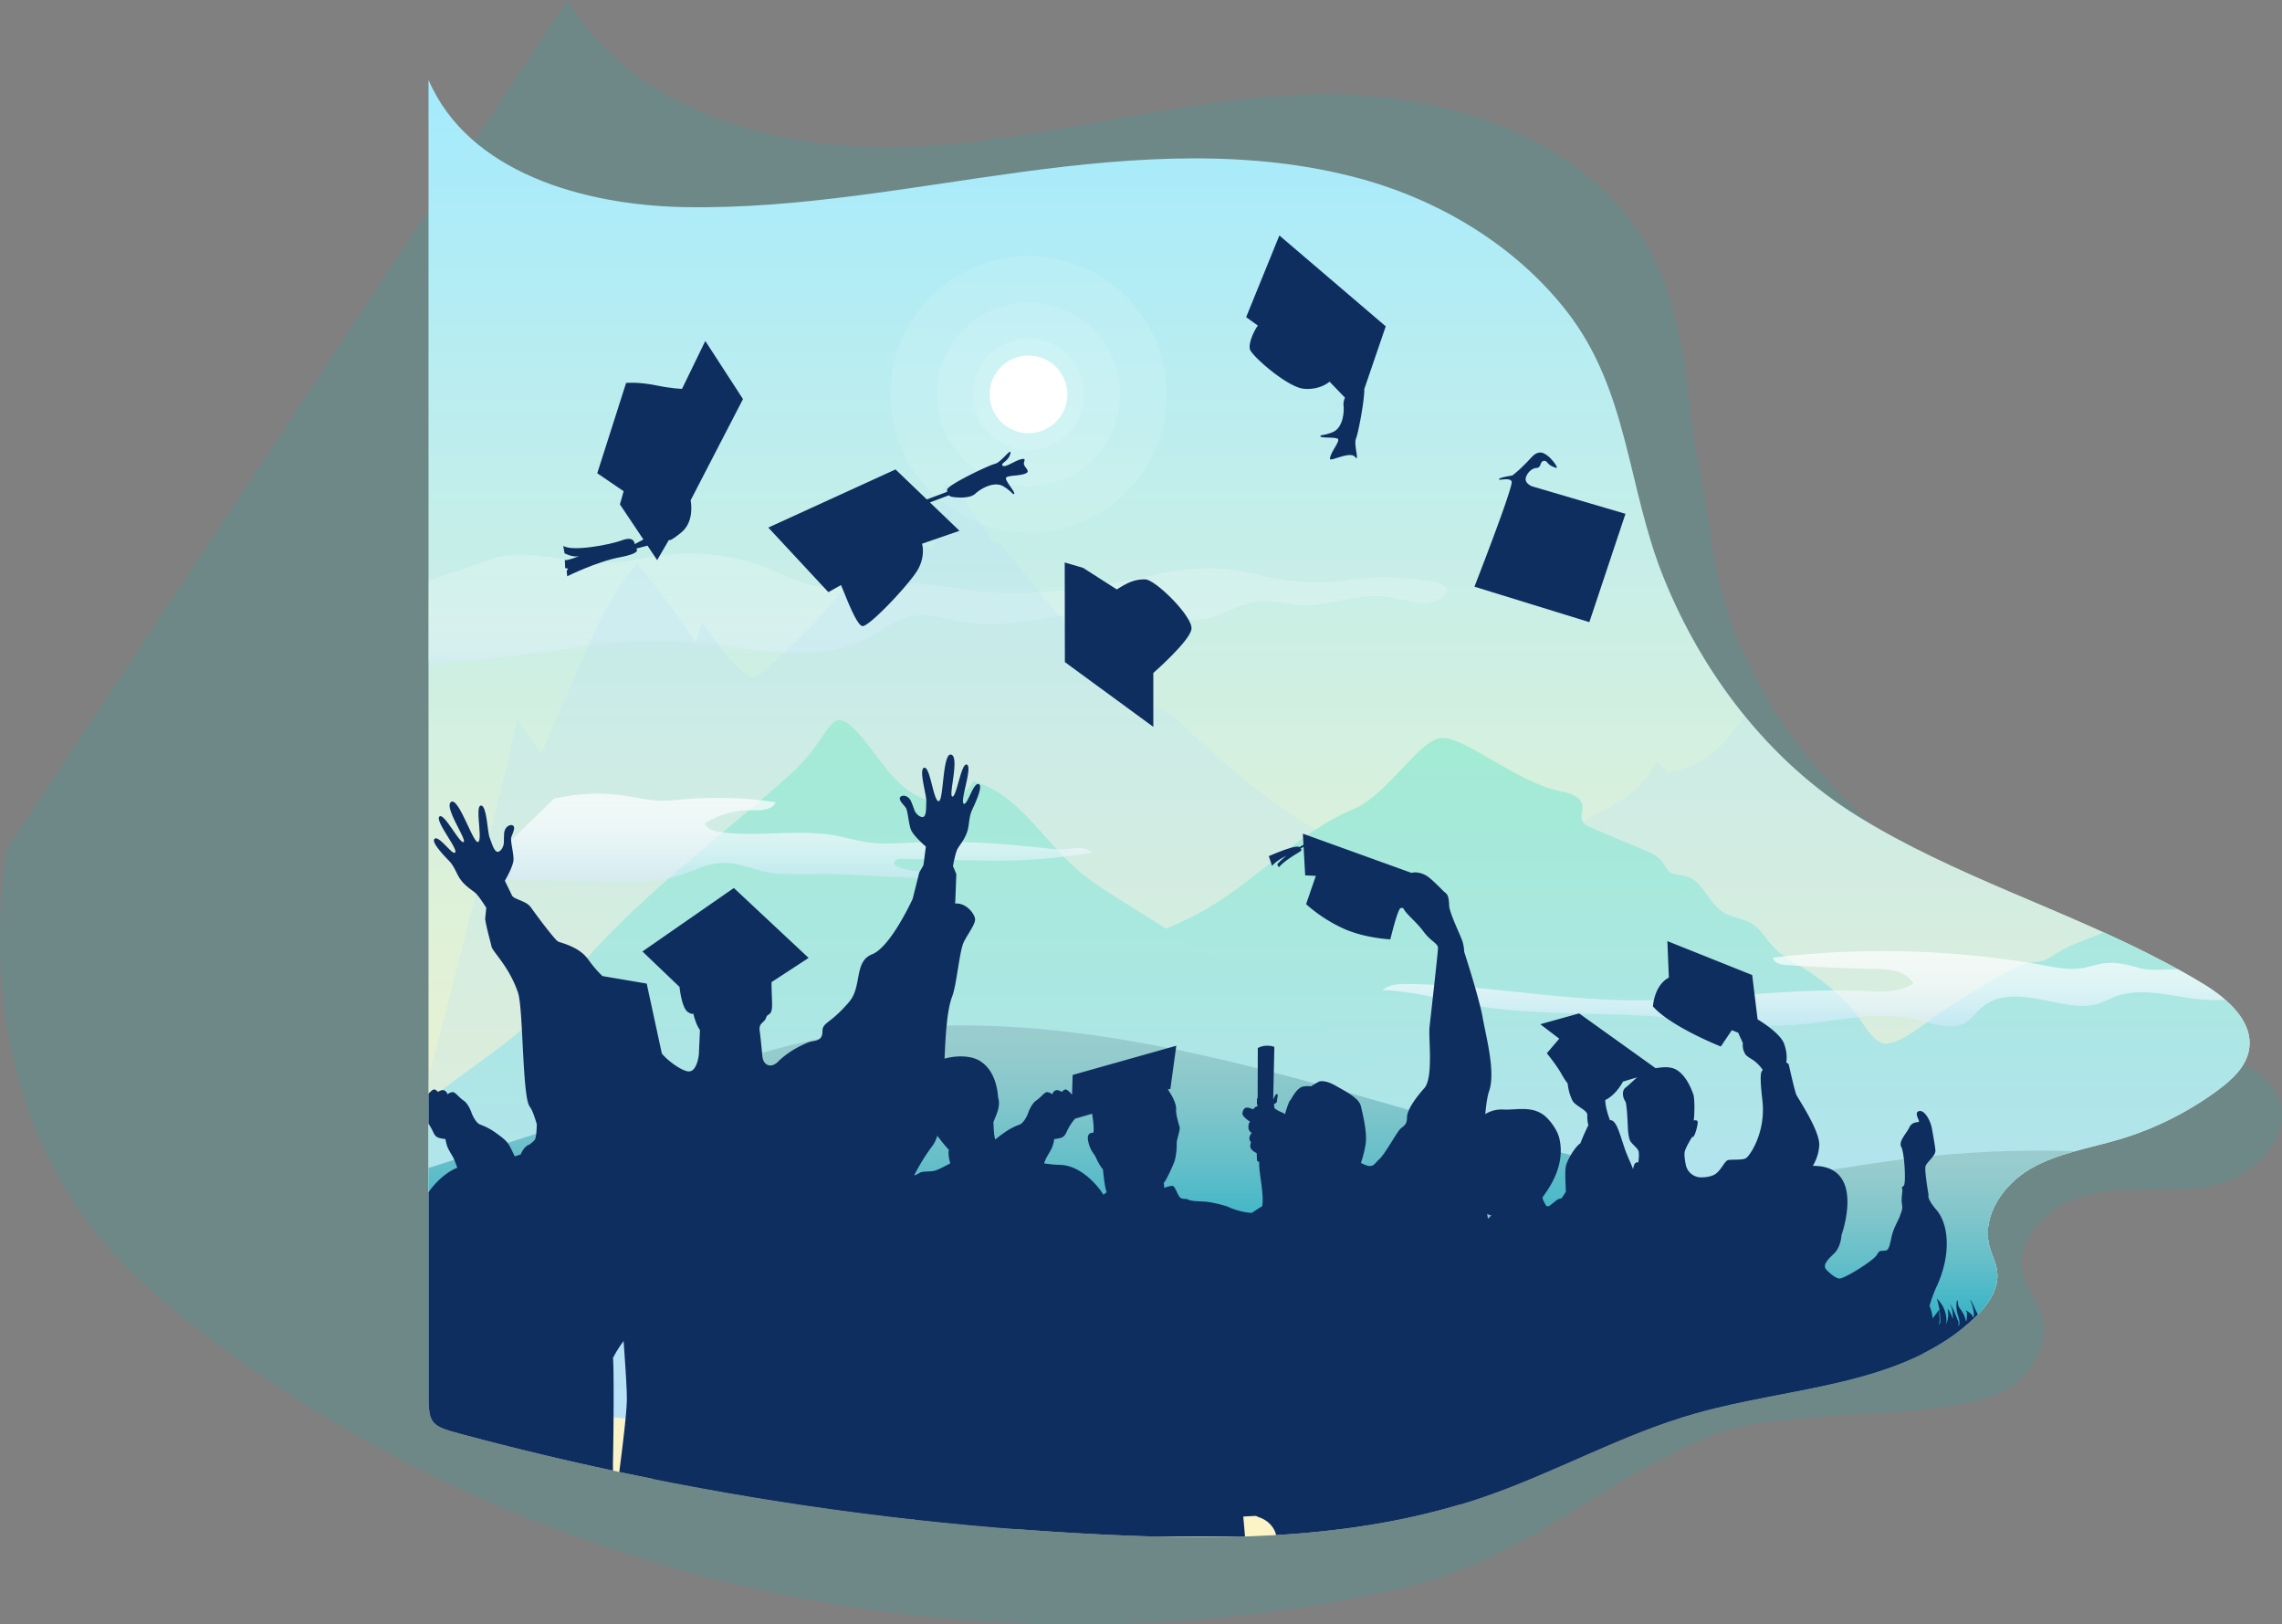<svg id="Group_1" data-name="Group 1" xmlns="http://www.w3.org/2000/svg" xmlns:xlink="http://www.w3.org/1999/xlink" width="1416.412" height="1008.19" viewBox="0 0 1416.412 1008.19">
  <rect x="0" y="0" width="1416.412" height="1008.19" fill="#808080" stroke="none"/>
  <defs>
    <clipPath id="clip-path">
      <path id="Path_16" data-name="Path 16" d="M1416.011-8.708C1486.376-7.516,1556-21.292,1625.748-30.663s141.754-14.219,209.623,4.4c49.023,13.445,95.85,41.424,127.666,82.2,38.534,49.39,37.515,109.09,60.06,165.06,24.132,59.913,65.13,113.887,120.346,148.188,60.049,37.305,128.566,57.731,190.832,90.727,8.057,4.27,16.013,8.735,23.808,13.47,15.093,9.163,31.435,23.368,28.473,40.773-1.788,10.514-10.338,18.455-18.89,24.825a197.847,197.847,0,0,1-61.457,30.848c-18.694,5.583-38.527,8.517-55.4,18.321s-30.344,29.3-25.374,48.168c1.385,5.252,4.107,10.155,4.777,15.545,1.353,10.917-5.922,21-13.88,28.59-44.783,42.723-113.773,42.512-173.323,59.391-45.2,12.812-86.588,36.427-131,51.762-75.13,25.945-156.4,27.41-235.791,23.6a1893.494,1893.494,0,0,1-266.3-31.838q-66.566-12.791-132.1-30.324c-19.442-5.2-21.24-5.994-21.24-24.738V-87.662C1281.416-30,1353.238-9.772,1416.011-8.708Z" transform="translate(-1256.582 87.662)" fill="none"/>
    </clipPath>
    <linearGradient id="linear-gradient" x1="0.5" x2="0.5" y2="1" gradientUnits="objectBoundingBox">
      <stop offset="0" stop-color="#a2ebff"/>
      <stop offset="0.053" stop-color="#a8ebfb"/>
      <stop offset="0.478" stop-color="#d6f0de"/>
      <stop offset="0.806" stop-color="#f2f2cc"/>
      <stop offset="0.995" stop-color="#fdf4c6"/>
    </linearGradient>
    <linearGradient id="linear-gradient-2" x1="7.88" x2="7.88" y2="1" gradientUnits="objectBoundingBox">
      <stop offset="0" stop-color="#fff" stop-opacity="0.2"/>
      <stop offset="0.243" stop-color="#fdfdff" stop-opacity="0.216"/>
      <stop offset="0.467" stop-color="#f6faff" stop-opacity="0.259"/>
      <stop offset="0.683" stop-color="#ecf5ff" stop-opacity="0.333"/>
      <stop offset="0.894" stop-color="#deeeff" stop-opacity="0.435"/>
      <stop offset="1" stop-color="#d6eaff" stop-opacity="0.498"/>
    </linearGradient>
    <linearGradient id="linear-gradient-3" x1="0.5" y1="1" x2="0.5" gradientUnits="objectBoundingBox">
      <stop offset="0" stop-color="#b9e1f9"/>
      <stop offset="1" stop-color="#a2ebd3"/>
    </linearGradient>
    <linearGradient id="linear-gradient-4" x1="0.5" x2="0.5" y2="1" gradientUnits="objectBoundingBox">
      <stop offset="0" stop-color="#fff" stop-opacity="0.702"/>
      <stop offset="0.248" stop-color="#fcfdff" stop-opacity="0.69"/>
      <stop offset="0.478" stop-color="#f6faff" stop-opacity="0.659"/>
      <stop offset="0.699" stop-color="#ebf5ff" stop-opacity="0.604"/>
      <stop offset="0.915" stop-color="#ddedff" stop-opacity="0.533"/>
      <stop offset="1" stop-color="#d6eaff" stop-opacity="0.498"/>
    </linearGradient>
    <linearGradient id="linear-gradient-7" x1="0.5" y1="1" x2="0.5" gradientUnits="objectBoundingBox">
      <stop offset="0.226" stop-color="#01a7c2"/>
      <stop offset="0.419" stop-color="#36b4c6"/>
      <stop offset="0.602" stop-color="#62bec9"/>
      <stop offset="0.766" stop-color="#81c6cb"/>
      <stop offset="0.904" stop-color="#95cbcd"/>
      <stop offset="1" stop-color="#9ccdce"/>
    </linearGradient>
    <clipPath id="clip-path-2">
      <path id="Path_41" data-name="Path 41" d="M1416.011-8.708C1486.376-7.516,1556-21.292,1625.748-30.663s141.754-14.219,209.623,4.4c49.023,13.445,95.85,41.424,127.666,82.2,38.534,49.39,37.515,109.09,60.06,165.06,24.132,59.913,65.13,113.887,120.346,148.188,60.049,37.305,128.566,57.731,190.832,90.727,8.057,4.27,16.013,8.735,23.808,13.47,15.093,9.163,31.435,23.368,28.473,40.773-1.788,10.514-10.338,18.455-18.89,24.825a197.847,197.847,0,0,1-61.457,30.848c-18.694,5.583-38.527,8.517-55.4,18.321s-30.344,29.3-25.374,48.168c1.385,5.252,4.107,10.155,4.777,15.545,1.353,10.917-5.922,21-13.88,28.59-44.783,42.723-113.773,42.512-173.323,59.391-45.2,12.812-86.588,36.427-131,51.762-75.13,25.945-156.4,27.41-235.791,23.6a1893.494,1893.494,0,0,1-266.3-31.838q-66.566-12.791-132.1-30.324c-19.442-5.2-21.24-5.994-21.24-24.738V-87.662C1281.416-30,1353.238-9.772,1416.011-8.708Z" transform="translate(-1040.582 51.662)" fill="none"/>
    </clipPath>
  </defs>
  <path id="Path_1" data-name="Path 1" d="M1600.684-107.712c42.21,70.934,134.708,95.274,217.143,91.046S1980.587-46.9,2063.1-49.108s174.572,27.219,211.464,101.06c14.583,29.191,19.483,61.838,22.846,93.948,2.845,27.175,9.628,52.655,12.938,79.32,17.26,138.979,144.372,225.218,257.464,287.046,22.935,12.54,46.168,24.54,68.841,37.55,9.833,5.64,20.2,11.837,25.253,21.987,11.521,23.155-12.586,49.882-37.76,55.819-36.536,8.616-79.748-7.533-109.045,22.905-6.771,7.035-12,16.218-11.8,25.982.341,16.391,15.268,26.819,13.613,43.759-1.371,14.031-10.741,27.67-22.942,34.453-9.846,5.474-21.1,7.76-32.169,9.858-37.681,7.139-117.207,3.815-152.57,19.224-78.16,34.057-113.84,77.22-197.5,95.731a900.039,900.039,0,0,1-229.743,20.223c-154-6.1-306.9-50.849-438.131-132.067a828.191,828.191,0,0,1-68.525-47.3c-24.7-18.959-48.549-39.388-67.956-63.733-52.17-65.445-67.638-155.078-54.485-237.73" transform="translate(-1248.454 107.712)" fill="#00b9be" opacity="0.14"/>
  <g id="Group_7" data-name="Group 7" transform="translate(265.983 49.6)">
    <g id="Group_6" data-name="Group 6" clip-path="url(#clip-path)">
      <rect id="Rectangle_1" data-name="Rectangle 1" width="1259.815" height="918.124" transform="translate(-10.05 -8.176)" fill="url(#linear-gradient)"/>
      <g id="Group_2" data-name="Group 2" transform="translate(-121.679 109.405)">
        <g id="Group_1-2" data-name="Group 1" transform="translate(408.33)">
          <circle id="Ellipse_1" data-name="Ellipse 1" cx="85.759" cy="85.759" r="85.759" fill="#fff" opacity="0.11"/>
          <circle id="Ellipse_2" data-name="Ellipse 2" cx="56.898" cy="56.898" r="56.898" transform="translate(28.861 28.861)" fill="#fff" opacity="0.11"/>
          <circle id="Ellipse_3" data-name="Ellipse 3" cx="34.633" cy="34.633" r="34.633" transform="translate(51.125 51.125)" fill="#fff" opacity="0.11"/>
          <circle id="Ellipse_4" data-name="Ellipse 4" cx="24.12" cy="24.12" r="24.12" transform="translate(61.639 61.639)" fill="#fff"/>
        </g>
        <path id="Path_2" data-name="Path 2" d="M1614.634,36.091c23.7-10.417,50.893,1.91,76.762.96,10.984-.4,21.72-3.233,32.612-4.708a133.489,133.489,0,0,1,67.169,8.307c8.549,3.421,16.792,7.75,25.72,10.012,20.906,5.3,42.856-1.257,64.418-.8,12.785.272,25.374,3.016,38.077,4.478,37.563,4.329,75.436-2.573,112.459-10.249,22.922-4.752,40.449-5.237,63.04.27,16.131,3.933,36.627,6.212,53.12,3.5,19.348-3.181,36.175-2.459,55.572.821,5.257.888,11.827,4.354,5.657,9.378a18.608,18.608,0,0,1-10.8,3.708c-7.458.292-14.655-2.508-22.034-3.641-15.662-2.4-30.717,2.79-46.053,4.819-13.858,1.831-28.9-5.153-42.3-.759-18.234,5.982-23.474,12.911-43.445,8.856a197.631,197.631,0,0,0-58.669-3c-25.383,2.511-50.888,9.94-75.99,5.413-9.5-1.714-18.991-5.136-28.541-3.755-10.959,1.583-19.934,9.161-29.787,14.212-18.13,9.294-39.457,10-59.74,8.079-23.308-2.207-46.174-6.39-69.658-6.746-32.221-.487-63.987,6.862-96.026,10.345-55.878,6.076-112.291.371-168.207-5.334" transform="translate(-1457.997 153.372)" fill="url(#linear-gradient-2)"/>
        <path id="Path_3" data-name="Path 3" d="M2471.334,389.4c-24.473-24.018-58.679-34.757-87.987-52.559-28.228-17.146-51.957-40.919-80.064-58.266-42.45-26.2-94.811-37.827-129.135-74.029l-2.135,11.543a43.349,43.349,0,0,1-17.106-23.514c1.62.408,1.166,3.169-.408,3.731s-3.271-.289-4.7-1.153a98.052,98.052,0,0,1-39.744-46.263c-1.875-4.554-4.806-10.195-9.7-9.68a9.816,9.816,0,0,0-4.668,2.229c-13.052,9.772-20.228,25.574-32.246,36.59a58.861,58.861,0,0,1-30.22,14.62l-7.679-6.763c-12.483,28.276-48.3,33.028-68.878,53.123-18.722,18.286-45.214,61.833-77.025,40.8-7.134-4.718-12.678-12.641-18.469-19.882-14.823-18.529-44.333-28.654-63.948-42.347a513.529,513.529,0,0,1-66.142-54.928c-4.644-4.564-9.8-9.507-16.3-9.955-3.411-.235-6.894.831-10.222.037-3.968-.947-6.833-4.3-9.405-7.468q-37.571-46.191-75.14-92.387c-1.484-1.823-3.859-3.837-5.873-2.625s2.162,4.379,1.885,2.046q-12.924-18.472-25.852-36.946-3.477-.794-6.951-1.591l-6.079,40.444c-6.11-4.359-14.736-.5-20.251,4.586s-10.375,11.664-17.643,13.544c-3.2.826-6.605.641-9.776,1.578-5.47,1.613-9.411,6.254-13.111,10.6a386.942,386.942,0,0,1-40.615,41.478c-10.034,8.7-10.234,10.093-19.761,1.863-8.718-7.53-15.714-19.442-22.971-28.419l-3.543,12.775A571.418,571.418,0,0,0,1393.1,63.056c-16.114,17.891-25.972,40.4-35.563,62.488q-11.982,27.6-23.966,55.2a150.518,150.518,0,0,1-14.8-21.426c-27.749,116.989-55.547,234.161-93.562,348.226" transform="translate(-1141.729 127.738)" fill="#b9e1f9" opacity="0.25" style="mix-blend-mode: multiply;isolation: isolate"/>
        <path id="Path_4" data-name="Path 4" d="M2318.826,341.673c-36.031-19.949-154.371-67.092-190.963-84.238-7.258-3.4-15.568-6.241-21.92-11.055-5.8-4.393-8.433-9.413-16.421-10.622-2.276-.344-4.658-.371-6.739-1.373-2.771-1.336-4.5-4.141-6.457-6.543a31.361,31.361,0,0,0-17.01-10.692c-3.235-.762-6.625-1-9.667-2.358-4.161-1.853-7.2-5.549-10.726-8.463-6.283-5.193-14.123-7.9-21.505-11.273-17.089-7.8-30.45-19.2-45.275-30.267-11.078,6.991-18.407,18.106-28.5,26.158-11.825,9.433-28.028,11.8-40.845,19.951-2.761,1.756-5.5,3.659-8.608,4.636-2.635.824-5.423.947-8.134,1.447-6.283,1.158-12.022,4.3-17.626,7.424-12.136,6.773-23.786,14.385-35.546,21.8-8.886,5.606-25.428,20.278-35.961,20.919-8.567.522-15.474-15.38-22.228-22.707a137.065,137.065,0,0,0-29.678-24.332c-6.073-3.683-12.53-6.959-17.5-12.077-4.812-4.958-8.139-11.545-13.954-15.219-5.668-3.577-12.911-3.844-18.509-7.533-8.844-5.826-12.208-19.2-22.371-22.009-3.6-.994-7.79-.524-10.667-2.941-1.731-1.457-2.612-3.688-3.928-5.546-2.85-4.022-7.582-6.1-12.08-7.993l-32.409-13.65c-2.105-.886-4.384-1.932-5.386-4.017-1.435-2.986.408-6.57-.116-9.851-.9-5.665-7.748-7.612-13.272-8.71-26.8-5.329-60-34.054-74-33.067s-33.77,35.281-54.449,43.957c-34.423,14.44-60.3,44.338-92.807,62.827-18.593,10.573-39.024,17.228-58.753,25.379A420.454,420.454,0,0,0,1141.34,343.85c-8.873,11.716-17.408,24.565-19.184,39.259-2.533,20.961,9.687,41.614,26.428,54.043s37.374,18,57.7,22.017c54.191,10.714,109.721,12.183,164.921,11.7,278.447-2.432,557.01-53.578,834.129-25.725,50.05,5.032,100.689,12.619,150.343,4.478" transform="translate(-770.309 221.597)" fill="url(#linear-gradient-3)"/>
        <path id="Path_5" data-name="Path 5" d="M1790.773,139.849a464.017,464.017,0,0,1-51.915,2.419c-6.979,0-13.88,1.032-20.548-.784-8.2-2.234-15.248-4.262-23.894-2.711-4.463.8-8.787,2.323-13.282,2.914-7.075.93-14.222-.477-21.245-1.747a569.09,569.09,0,0,0-169.307-4.935c.651,3.325,4.876,4.282,8.257,4.52q27.768,1.941,55.609,2.474c8.745.168,19.239,1.257,23.184,9.064-8.869,5.826-20.327,5.081-30.927,4.626-48.615-2.085-97.141,6.452-145.8,5.761-45.547-.646-90.687-9.373-136.233-10.115-5.756-.092-12.035.119-16.461,3.8,19.088.6,37.639,6.086,56.453,9.366,38.109,6.647,77.17,4.243,115.742,7.191,27.927,2.137,55.839,7.092,83.773,5.027,24.9-1.843,50.08-9.22,74.414-3.641,7.55,1.729,14.954,4.7,22.7,4.6,10.539-.136,12.681-6.734,19.65-12.344,15.493-12.473,39.4-2.367,56.361-.745,4.606.44,9.319.584,13.792-.6,4.171-1.1,7.956-3.3,12-4.809,18.234-6.793,38.3,1.269,57.739,2.076,15.481.641,31.207-3.379,46.347-.084" transform="translate(-534.47 300.371)" fill="url(#linear-gradient-4)"/>
        <path id="Path_6" data-name="Path 6" d="M2217.019,351.146Q2164.093,325,2112.792,295.732c-48.1-27.444-95.029-56.893-141.94-86.333q-19.44-12.2-38.883-24.4c-9.683-6.078-19.415-12.188-28-19.743-21.3-18.747-36.662-46.926-64.032-54.419a22.17,22.17,0,0,1-13.776,11.1c-22.23,5.9-36.348-13.457-48.044-29-29.142-38.715-21.755-13.673-50.364,12.391-38.77,35.324-107.559,86.675-137.677,128.183-32,44.093-88.315,65.093-121.531,108.274-26.628,34.614-35.344,79.337-43.289,122.28-.849,4.577-1.638,9.571.564,13.675,3.058,5.7,10.39,7.216,16.794,8.1a3609.963,3609.963,0,0,0,585.521,32.862" transform="translate(-1380.154 215.009)" fill="url(#linear-gradient-3)"/>
        <path id="Path_7" data-name="Path 7" d="M1598.631,94.543a118.235,118.235,0,0,1,45.706-1.633c6.009.97,11.963,2.4,18.039,2.763s12.181-.369,18.262-.866a240.263,240.263,0,0,1,55.638,1.939c-2.573,5.257-9.935,5.017-15.785,4.977a52.126,52.126,0,0,0-28.149,8.1c1.27,3.565,5.6,4.819,9.346,5.356,24.089,3.453,48.931-2.127,72.838,2.432,6.256,1.195,12.379,3.072,18.683,3.99,9.695,1.413,19.555.519,29.344.052a458.753,458.753,0,0,1,59.29,1.5c9.71.8,19.4,1.8,29.085,2.862,7.664.841,14.786-3.758,21.792,1.939a352.146,352.146,0,0,1-66.271,4.955c-17.46-.349-34.5-.646-51.92-1.056-2.08-.049-4.955.7-4.715,2.771.151,1.3,1.562,2.019,2.8,2.452a47.041,47.041,0,0,0,12.614,2.528,8.707,8.707,0,0,1,4.129.873c1.212.745,1.939,2.489,1.091,3.632l-51.833-2.568c-13.928-.69-28.184.411-42.013-.562-11.781-.829-22.279-7.434-34.666-6.486-9.984.764-19.034,5.945-28.689,8.6-10.328,2.835-21.2,2.739-31.912,2.622l-94.358-1.024" transform="translate(-1399.097 242.189)" fill="url(#linear-gradient-4)"/>
        <path id="Path_8" data-name="Path 8" d="M1470.217,191.243c70.338-37.706,153.233-46.616,232.714-39.393s156.678,29.651,233.4,51.638c126.531,36.266,255.243,71.916,386.866,72.121-91.256,7.664-177.668,42.906-267.02,62.976-61.2,13.747-123.769,20.357-186.255,25.869-87.855,7.748-176.662,13.351-263.977.94a648.486,648.486,0,0,1-296.88-123.047" transform="translate(-1201.015 327.863)" fill="url(#linear-gradient-7)"/>
        <path id="Path_9" data-name="Path 9" d="M2155.3,212.253c-64.826,12.117-138.375-2.506-203.023-15.545-68.235-13.762-138.335-19.33-207.691-13.4-58.256,4.982-115.495,18-173.333,26.569-70.541,10.454-142.5,11.078-213.648,14.788q-111.948,5.841-223.9,11.679c-17.18.9-34.9,1.927-50.364,9.465-6.414,3.127-12.71,7.889-14.566,14.783-3.013,11.194,6.682,21.542,15.929,28.535,50.683,38.327,114.223,56.136,177.335,63.522,53.6,6.276,113.2,11.29,167.049,6.232,16.1-1.514,30.863-8.369,46.938-9.992,21.844-2.2,44.62-.218,66.565-.183,91.808.143,183.623-1.756,275.367-5.2,158.784-5.972,319.027-13.74,476.351-37.211,34.151-5.094,70.323-9.759,102.676-22.477" transform="translate(-678.986 374.145)" fill="url(#linear-gradient-7)"/>
      </g>
      <g id="Group_5" data-name="Group 5" transform="translate(130.421 655.084)">
        <path id="Path_10" data-name="Path 10" d="M1578.381,196.085c-.057.143-.134.277-.2.421-.027-.178-.037-.359-.067-.537Z" transform="translate(-1373.901 -149.405)" fill="#0f2e60"/>
        <path id="Path_11" data-name="Path 11" d="M1334.419,220.916c.007-.04.017-.079.027-.116l.008.069Z" transform="translate(-527.106 -112.808)" fill="#0f2e60"/>
        <path id="Path_12" data-name="Path 12" d="M1372.5,220.641c-.171-.233-.314-.48-.495-.705A3.388,3.388,0,0,1,1372.5,220.641Z" transform="translate(-658.147 -114.082)" fill="#0f2e60"/>
        <path id="Path_13" data-name="Path 13" d="M1423.981,220.857l-.032-.074C1424,220.745,1424,220.81,1423.981,220.857Z" transform="translate(-838.126 -112.85)" fill="#0f2e60"/>
        <path id="Path_14" data-name="Path 14" d="M1635.82,186.783a16.26,16.26,0,0,1,.549-1.754Q1636.094,185.908,1635.82,186.783Z" transform="translate(-1574.63 -165.528)" fill="#0f2e60"/>
        <g id="Group_4" data-name="Group 4">
          <g id="Group_3" data-name="Group 3">
            <path id="Path_15" data-name="Path 15" d="M1286.261,241.467c-4.492-3.661,13.284-22.883,11.313-28.251-4.2-11.441.759-23.937.933-36.071a97.544,97.544,0,0,0,4.047,13.03c.571,1.474,1.816,3.246,3.342,2.734.94-.317,1.348-1.366,1.643-2.293q1.143-3.614,2.288-7.233c-.1,3.993-.151,8.181,1.732,11.733a50.379,50.379,0,0,0,1.95-9.549q1.458,5.1,2.917,10.207a53.733,53.733,0,0,0-.757-10.17,78.848,78.848,0,0,0,4.289,13.1c2.083-3.243,1.912-7.35,1.675-11.174q1.967,5.855,3.936,11.706c.371,1.108,1.319,2.486,2.4,1.994.636-.289.809-1.081.881-1.761a30.963,30.963,0,0,0-.413-9.128,25.227,25.227,0,0,1,3.547,13.027,27.338,27.338,0,0,0,3.1-8.693c.94,4.1,1.946,8.344,4.584,11.671q.333-6.03.269-12.075a60.766,60.766,0,0,1,1.972,13.378q1.447-4.627,2.9-9.252a16.9,16.9,0,0,0,1.187,11.558q.237-3.3.477-6.608,1.629,4.69,3.26,9.386a15.74,15.74,0,0,0,1.519-9.915,54.942,54.942,0,0,1,3.862,12.456,23.307,23.307,0,0,0-.52-11.026q3.192,6.271,6.378,12.542a22.8,22.8,0,0,0,1.222-10.237,45.175,45.175,0,0,1,2.754,10.43,29.9,29.9,0,0,0,.277-11.857,23.462,23.462,0,0,1,3.3,13.665c1.833-3.075,2.368-6.7,2.865-10.229a32.2,32.2,0,0,1-.067,12.136,66.842,66.842,0,0,1,7.424-11.006,17.994,17.994,0,0,0-.787,14.276,40.261,40.261,0,0,0,1.439-10.7,31.736,31.736,0,0,1,3.29,11.934,19.111,19.111,0,0,0,.327-9.715,14.112,14.112,0,0,1,2.4,11.805c1.61,0,2.278-1.977,2.486-3.533q.545-4.093,1.1-8.186c1.2,3.985,1.613,5.715,1.227,9.848l1.687.045a21.442,21.442,0,0,0,4.831-11.862,13.89,13.89,0,0,0,1.123,8.008l1.4-7.694a37.216,37.216,0,0,0,.465,9.737,14.084,14.084,0,0,0,3.181-12.248,29.88,29.88,0,0,1,2.585,12.362,19.059,19.059,0,0,0,2.229-11.892,19.347,19.347,0,0,1,2.214,13.6,13.127,13.127,0,0,0,5.026-10.338,43.231,43.231,0,0,1,1.044,9.9,15.707,15.707,0,0,0,4.106-8.569q.509,4.642,1.015,9.284a16.146,16.146,0,0,0,2.068-11.043,16.177,16.177,0,0,1,3.3,12.933,11.09,11.09,0,0,0,3.988-5.45q.138,2.649.275,5.3a9.432,9.432,0,0,0,4.072-9.175,14.512,14.512,0,0,1,1.744,8.238,20.4,20.4,0,0,0,3.911-11.37,17.991,17.991,0,0,1,2.073,11.676,33.391,33.391,0,0,1,8.126-8.28,14.8,14.8,0,0,0-2.629,8.948,28.272,28.272,0,0,0,6-11.018,82.847,82.847,0,0,1,.52,12.233,17.1,17.1,0,0,0,5.62-11.048q.4,5.058.811,10.118a12.569,12.569,0,0,0,2.969-11.006,14.8,14.8,0,0,1,2.909,11.827,9.881,9.881,0,0,0,3.273-7.978l.086,6.605a31.036,31.036,0,0,1,7.617-9.069,18.311,18.311,0,0,0-2.189,10.14,6.87,6.87,0,0,0,3.159-3.592,17.332,17.332,0,0,0-.3,5.749,11.844,11.844,0,0,0,4.512-8.062l-.5,9.833a26,26,0,0,0,5.368-8.015,69.751,69.751,0,0,1,.455,11.966q2.572-6.52,5.141-13.039c-1.022,4.614-1.321,10.039,2.056,13.433q.531-3.269,1.056-6.543a15.149,15.149,0,0,1,2.2,6.014q-1.121-5.11-2.239-10.219a44.708,44.708,0,0,1,6.3,10.308c1.214-4.643-1.682-9.284-4.448-13.265a11.747,11.747,0,0,1,6.133,6.793c.566,1.687.8,3.619,2.142,4.824a52.942,52.942,0,0,0,.7-9.485c2.427,2.1,1.371,6.036,2.692,8.925a.973.973,0,0,0,.485.559c.564.205.974-.532,1.083-1.108a23.946,23.946,0,0,0-.1-9.316c2.561,2.763,2.179,7.191,4.45,10.185a58.549,58.549,0,0,0,1.442-11.733c2.828,3.335,1.87,8.349,3.565,12.344.93-.017,1.212-1.225,1.212-2.13q0-4.379,0-8.755c3.053,2.231,1.262,10,3.956,12.639a79.493,79.493,0,0,0-.007-12.228c2.058,3.961,2.7,8.451,3.305,12.847,1.855-4.589,1.677-9.69,1.469-14.623,3.206,3.948,3.775,9.272,4.22,14.281,2.17-3.533,2.538-7.81,2.854-11.921.483,3.926.973,12.8,1.455,16.725a33.332,33.332,0,0,0,2.14-15.921c2.491,4.436,2.6,9.72,2.647,14.766,1.618-1.561,1.88-3.985,2.014-6.2q.233-3.893.319-7.795c1.853,5.462,1.84,11.328,1.808,17.074,3.206-5.93,3.129-13.265,6.9-18.863q-.464,7.574-.3,15.169c1.544-2.266,2.068-5.032,2.558-7.713q1.191,4.512,2.382,9.022a39.419,39.419,0,0,0,1.135-9,31.854,31.854,0,0,1,3.333,8.705c.514-3.619.974-7.55-.906-10.721a44.269,44.269,0,0,1,5.888,10.091l-1.885,3.577a25.474,25.474,0,0,0,4.139-14.732c1.72,1.393,2.429,3.636,2.776,5.786s.425,4.371,1.259,6.39c1.526-.552,2.029-2.375,2.251-3.946a55.059,55.059,0,0,0,.542-8.173c2.12,3.582,2.783,7.783,3.406,11.869,2.073-2.961,1.922-6.843,1.692-10.427a21.524,21.524,0,0,1,1.843,11.493q2.709-6.1,5.423-12.2-.063,5.514-.124,11.031a4.575,4.575,0,0,0,.6,2.867,3.316,3.316,0,0,0,1.247-2.214l1.472-5.855a77.955,77.955,0,0,1,2.011,9.348,10.066,10.066,0,0,0,1.947-6.392,22.083,22.083,0,0,0-1.351-6.647,14.939,14.939,0,0,1,3.563,13.861c1.066.183,1.724-1.074,2.018-2.088q1.359-4.7,2.722-9.405a7.3,7.3,0,0,1,.663,3.943q-.086,4.223-.171,8.441a29.52,29.52,0,0,0,3.463-14.224,11.422,11.422,0,0,1,2.459,6.776,33.517,33.517,0,0,1-.624,7.258c2.717-2.523,3.362-6.464,3.654-10.113a16.411,16.411,0,0,1,1.716,10.746,10.559,10.559,0,0,0,3.13-6.321q.6,3.314,1.2,6.63a73.345,73.345,0,0,1,4.121-10.7q1.035,5.336,2.068,10.674a11.92,11.92,0,0,0-.475-7.98c2.907,2.922,5.964,6.13,6.546,10.155a11.425,11.425,0,0,0-1.511-7.815,26.044,26.044,0,0,1,4.942,8.688,45.156,45.156,0,0,0,.173-10.763,8.963,8.963,0,0,1,3.521,5.024,40.693,40.693,0,0,0,2.026,5.878q.353-3.6.426-7.209c1.744,2.568,1.222,6.266,3.354,8.54a21.909,21.909,0,0,0-.252-13.608,14.064,14.064,0,0,1,4.381,7.365,41.007,41.007,0,0,1,1.015,8.569q2.949-5.722,5.9-11.441a63.205,63.205,0,0,0-1.02,13.646c2.315-2.236,2.172-5.863,1.87-9.032a12.493,12.493,0,0,1,2.9,10.125c1.378-.047,1.979-1.695,2.157-3.025a40.224,40.224,0,0,0,.238-8.347c3.29,3.713,3.4,9.086,3.347,13.982q3.2-4.917,6.212-9.95c-.97,3.773-1.947,7.669-1.314,11.513a5.153,5.153,0,0,0,2.179-3.975,40.911,40.911,0,0,1,.433-4.651c2.187,2.741,2.582,6.4,2.9,9.856a14.128,14.128,0,0,0,2.239-9.809c1.672,1.148,2.291,3.3,2.3,5.291s-.475,3.956-.47,5.945l5.01-7.674a34.3,34.3,0,0,0-1.678,8.97,23.017,23.017,0,0,0,1.9-3.844l-.248-.364c2.135-2.956,1.662-12,1.2-14.793a14.719,14.719,0,0,1,2.7,6.076c.423,2.231.342,4.53.579,6.783.186.294.367.589.542.888a23.114,23.114,0,0,0,2.13-6.348l.628,8.141a27.2,27.2,0,0,1,3.417-8.643,17.825,17.825,0,0,0,2.283,11.516c2.251-4.109.492-5.593.435-10.244a7.834,7.834,0,0,1,2.118,5.1c.215,1.865.238,1.323,1,3.045a5.066,5.066,0,0,0,1.086-3.2,31.14,31.14,0,0,0-.131-6.167,19.044,19.044,0,0,1,3.508,10.7,11.631,11.631,0,0,0,1.274-9.133c2.978,3.275,4.609,5.207,4.46,9.586,2.7-3.928,2.509-5.848,1.526-10.467,3.617,3.488,5.326,6.271,4.428,11.157,1.657-1.791,4.2-.22,3.112-9.452,2.051,2.8,1.717,6.575,1.294,9.994a19.872,19.872,0,0,0,2.595-13.774c1.994,1.793,2.6,4.643,2.506,7.285s-.782,5.239-.918,7.882c1.9-4.829,5.274-11.58,9.578-14.625a20,20,0,0,0-4.4,13.215,9.188,9.188,0,0,0,3.315-4.463c.685-1.739,1.071-3.577,1.67-5.346a7.92,7.92,0,0,1,1.153,5.376,40.543,40.543,0,0,0-.44,5.588c1.593-.7,2.281-2.5,2.734-4.139a55.34,55.34,0,0,0,1.227-5.554c.876,3.463.23,7.1-.42,10.613,1.774-.809,2.647-2.776,3.092-4.631s.641-3.832,1.692-5.442c.828,4.158-.124,8.438-1.074,12.579,1.8-3.919,6.036-6.283,8.27-9.987q-.657,4.65-1.311,9.3c-.121.866-.242,1.729-.339,2.6,2.664-1.413,3.505-7.152,4.079-10.046,1.341,2.2.262,4.98.22,7.538a6.942,6.942,0,0,0,1.976-8.327,7.517,7.517,0,0,1,1.786,9.42l-1.969,2.073a4.516,4.516,0,0,0,2.353-2.058,13.88,13.88,0,0,0,1.981-9.994c2.261,3.649,2.1,8.248,1.269,12.438l.092-.487c2.118-3.693,1.84-7.288,2.449-11.469.863.324,1.333,3.681,1.727,4.495q1.361,2.805,2.726,5.613a14.376,14.376,0,0,0,.363-7.3,17.155,17.155,0,0,1,4.614,8.846,6.358,6.358,0,0,0,1.835-6.128,5.179,5.179,0,0,1,2.454,2.761,14.95,14.95,0,0,1,.846,3.634,12.38,12.38,0,0,0,1.341-6.5c1.353,2.046,1.435,4.626,1.474,7.06,1.892-2.845,1.511-6.528.99-9.871a15.228,15.228,0,0,1,4.663,10.311l5.166-6.175-.913,5.739a2.356,2.356,0,0,0,.359,2.132c1.217-1.742,2.321-1.084,3.307-2.956a21.771,21.771,0,0,1,.631,5.727,14.611,14.611,0,0,0,2.429-9.663c2.588,2.6,3.186,6.462,3.659,10.054,1.526-1.7,1.054-4.29.495-6.476a8.651,8.651,0,0,1,3.038,7.429,11.7,11.7,0,0,0,1.848-8.228,22.228,22.228,0,0,1,4.817,10.692c-1.049-3.721,2.243-3.938,2-7.792a14.317,14.317,0,0,1,4.561,6.6c1.141-.606.232-2.647,1.269-3.414a13.111,13.111,0,0,0,1.051,4.111c.841-2.494.238-5.2-.374-7.748,2.259,2.085,2.865,5.309,3.35,8.307l5.054-7.362a44.719,44.719,0,0,0,.583,7.815.844.844,0,0,0,.213.517.631.631,0,0,0,.826-.092,1.712,1.712,0,0,0,.383-.806l1.319-4.782a45.9,45.9,0,0,0,2.283,5.524c.144.292.371.628.7.6.385-.04.5-.524.519-.9a23.781,23.781,0,0,0-.859-7.206,12.907,12.907,0,0,1,4.772,6.066c.257.688.524,1.479,1.215,1.774a15.426,15.426,0,0,0,.9-5.556,16.737,16.737,0,0,1,2.539,6.575,10.683,10.683,0,0,0-1.086-11.112,13.942,13.942,0,0,1,6.264,10.484c1.333-1.427-.149-3.956.967-5.549l2.308,6.434a13.291,13.291,0,0,1,2.011-4.948,3.243,3.243,0,0,0,.494,2.335,48.5,48.5,0,0,0,2.942,5.009l.022.438c.356-4.727.042-3.923-.25-8.653a16.148,16.148,0,0,1,4.037,7.691,6.081,6.081,0,0,0,.416-4.062,44.239,44.239,0,0,0-1.336-6.115c2.63,2.137,5.438,4.569,5.945,7.867.012.086.045.2.173.158l.72,1.655a57.821,57.821,0,0,1,2.18-5.6,12.89,12.89,0,0,0,2.805,6.951A20.981,20.981,0,0,0,1873.3,277.5a13.152,13.152,0,0,1,6.266,8.985,5.776,5.776,0,0,0,.787-3.9l-.1-2.692c2.239,2.024,3.377,4.933,4.208,7.793a12.34,12.34,0,0,0-.356-9.769,9.943,9.943,0,0,1,4.374,6.536c.235,1.338.225,2.82,1.108,3.872a19.013,19.013,0,0,1,3.144-5.744c.391,3.055,1.131,6.375,3.627,8.267.984-3.127-.942-7.412-1.92-10.533,2.971,1.311,4.534,4.544,5.133,7.664.074.4.284.9.693.849a29.981,29.981,0,0,0-.6-10.026,9.012,9.012,0,0,1,5.086,6c.326,1.336.342,2.776,1.029,3.973a17.463,17.463,0,0,0,.831-7.263c1.434.423,1.885,2.142,2.105,3.582s.44,2.9.658,4.346q1.325-3.83,2.286-7.768c1.8,2.273.188,5.742,1.38,8.369a37.184,37.184,0,0,1,3.819-10A38.765,38.765,0,0,0,1918,290.466a13.578,13.578,0,0,0,.695-8.49c2.486,2.061,3.4,5.353,4.193,8.438a8,8,0,0,0,1.086-5.262,44.388,44.388,0,0,1-.443-5.445c2.862,2.513,4.332,6.155,5.7,9.66a26.413,26.413,0,0,0,1.445-4.468,6.876,6.876,0,0,0,1.984,4.121,23.2,23.2,0,0,1,.861-5.047,13.98,13.98,0,0,0,5.153,7.2c-.037-3-1.813-5.316-2.427-8.253a5.257,5.257,0,0,0-1.467-3.092c2.385,2.12,4.874,4.4,5.74,7.429.2.688.646,1.61,1.343,1.375.475-.161.574-.764.579-1.254a27.854,27.854,0,0,0-.309-4.379c1.915,1.269,2.378,3.755,3.137,5.883.1.28.262.6.564.626a.634.634,0,0,0,.46-.19,2.361,2.361,0,0,0,.561-1.717,33.255,33.255,0,0,0-.141-4.713q1.477,3.117,2.951,6.239a3.6,3.6,0,0,0,.507-2.877,33.8,33.8,0,0,0-1.457-6.471,12.782,12.782,0,0,1,3.439,5.064c.582,1.586.853,3.317,1.836,4.7a15.619,15.619,0,0,0,1.576-4.247q.876,2.4,1.784,4.794a25.608,25.608,0,0,0,1.719-4.844,22.727,22.727,0,0,0,2.9,5.823l.069-1.751a37.885,37.885,0,0,0-1.311-7.98c2.867,1.539,4.235,4.73,5.746,7.553.122.225.289.477.549.487.406.017.544-.517.532-.91-.136-3.679-1.747-7.132-3.33-10.474a24.785,24.785,0,0,1,6.578,9.2,1.969,1.969,0,0,0,.513.839.693.693,0,0,0,.915.007.86.86,0,0,0,.166-.49,7.915,7.915,0,0,0-.131-2.048,31.3,31.3,0,0,0-1.8-6.506c2.632,2.494,4.006,5.95,5.307,9.292a23.663,23.663,0,0,1,.848-2.781,9.963,9.963,0,0,1,1.764,5.064q1.224-2.664,2.454-5.329a14.042,14.042,0,0,0,2.5,7.013c-.24-4.294-.994-6.422-1.541-11.273l3.08,5.878c.257.49,1.323,2.1,1.811,1.818.327-.19.342-.636.317-1.007l-.359-5.46a28.144,28.144,0,0,1,3.874,7.807,16.4,16.4,0,0,0-.806-10.684c2.961,2.338,4.2,6.113,5.3,9.668q.594-1.915,1.259-3.807a8.9,8.9,0,0,1,1.487,3.889,11.709,11.709,0,0,0,.69-3.122,4.528,4.528,0,0,0-.48-2.266,18.476,18.476,0,0,1,3.315,7.874c.173-2.884.366-7.429,1.929-9.89q1.276,3.058,2.551,6.115c.183.44.529.97,1,.856l-1.17-3.943a5.569,5.569,0,0,1,3.33,2.147,23.165,23.165,0,0,0,2.637,3.03,7.568,7.568,0,0,0-3.231-7.592,14.223,14.223,0,0,1,7.036,6.5,4.876,4.876,0,0,0,.21-3.9c-.384-1.281-1.022-2.486-1.356-3.782a6.925,6.925,0,0,1,4.218,5.282,8.337,8.337,0,0,0,.547,2.855,19.873,19.873,0,0,1,4.443-10.776c-.97,1.774-.678,3.924-.28,5.89.369,1.816.809,3.622,1.318,5.405,1.5-1.613,1.623-4.013,1.427-6.177-.168-1.86-.51-3.7-.851-5.536a24.82,24.82,0,0,1,3.6,9.193c.081.475.3,1.079.794,1.064.539-.017.678-.732.648-1.257q-.137-2.549-.277-5.1a13.321,13.321,0,0,1,1.841,6.39c.786-.166,1.031-1.123,1.091-1.9a30.889,30.889,0,0,0-.084-5.638,6.145,6.145,0,0,1,1.853,4.252,29.915,29.915,0,0,0,.463,4.713,22.7,22.7,0,0,0,2.7-14.573c3.253,3.461,4.329,8.337,4.816,13a15.432,15.432,0,0,0,1.4-6.019c1.068.5,1.38,1.808,1.568,2.949q.293,1.785.586,3.567a2.323,2.323,0,0,0,.9-2,14.9,14.9,0,0,0-.643-5.237c1.816,2.466,3.661,5.346,3.052,8.329l.034,4.074c.32-2.6,1.7-5.158,2.192-7.8a11.93,11.93,0,0,0-.94-7.246,16.338,16.338,0,0,1,5.838,8,2.807,2.807,0,0,0,.937,1.611,12.519,12.519,0,0,0-1.331-11.335,15.51,15.51,0,0,1,6.363,11.565c.62-3.79,3.112-7.085,3.9-10.848a24.589,24.589,0,0,0,2.708,11.325,12.5,12.5,0,0,0,.4-5.771,7.684,7.684,0,0,1,2.184,4.346,1.089,1.089,0,0,0,.245.665.736.736,0,0,0,1.046-.228,1.854,1.854,0,0,0,.185-1.158,19.571,19.571,0,0,0-1.091-5.264,20.546,20.546,0,0,1,2.929,5.507c.361-.208.383-.7.349-1.106a29.326,29.326,0,0,0-2.249-9.141,22,22,0,0,1,7.029,10.308c.495-.025.613-.678.586-1.158q-.115-2.026-.23-4.052a30.091,30.091,0,0,1,2.687,5.544c.871-1.959.722-4.181.557-6.3,1.815,1.868,3.008,6.848,3.032,9.42q2.1-2.753,4.206-5.509a3.106,3.106,0,0,0-.054.618q.066,2.776.27,5.546l-.332,3.335a4.072,4.072,0,0,0,.712-2.823,46.424,46.424,0,0,0-.561-6.724l.643-.841c-.376.067-.559.393-.651.772a46.681,46.681,0,0,0-1.571-6.714,19.055,19.055,0,0,1,5.979,14.165l-.166,1.751a15.621,15.621,0,0,0,.868-9.658,15.9,15.9,0,0,1,2.587,4.648,9.275,9.275,0,0,1,.594,1.826c.02-.245.042-.49.047-.727.045-3.164-.329-6.486-2.155-9.1,2.231,2.518,4.156,7.835,5.41,10.927a2.715,2.715,0,0,1,.1,2.541l.5.413c.875-2.456-.334-5.079-.994-7.595a18,18,0,0,1-.213-8.216c.767.873.48,2.194.765,3.308a7.772,7.772,0,0,0,1.524,2.565,19.012,19.012,0,0,1,3.317,7.31c.551-.381.536-3.552.557-4.21.054-1.818-.149-1.215-.856-2.9,2.249,1.915,3.807,2,4.71,4.77a4.314,4.314,0,0,0,.4-2.8,24.171,24.171,0,0,0-2.459-8.384c1.7,1.375,3.688,7.627,5.114,9.277a11.976,11.976,0,0,1,2.909,5.724c.96-2.526.139-5.588,1.675-7.83a12.73,12.73,0,0,0,3.483,6.763,4.484,4.484,0,0,0-1.083-4.9,27.052,27.052,0,0,1,5.066,6.907l.082,4.129a23.756,23.756,0,0,0-3.431-15.159,33.272,33.272,0,0,1,5.313,5.2c.871,1.155,1.672,4.114,2.175,6.865a19.743,19.743,0,0,0-3.186-14.217c3.824,4.376,7.095,11.718,9.8,16.819l.663.28a29.539,29.539,0,0,0,1.247-11.523c2.929,2.719,4.21,6.852,4.421,10.689,1.146-2.7,1.949-5.576,3.2-8.225,1.571,3.723,2.642,7.689,4.626,11.256a30.181,30.181,0,0,1,2.1-9.2c.438,3.458,1.111,7.127,3.035,10.133-1.207-1.888,4.213-11.261,5.44-12.757-.544,5.19.208,5.655,2.637,10.3,1.682-4.356,4.975-5.737,9-8.268-2.813,4.47-3.891,5.217-2.447,10.251.747-1.232,2.051-3.374,6.464-10.635-.008,3.931-.151,5.43-.159,9.361.849-2.273,2.323-6.224,4.7-12.594.51,3.154-.371,8.765-.732,11.941s.037,4.418,2.721,6.254a1.438,1.438,0,0,0,.938.324,1.542,1.542,0,0,0,1.014-.814c2.719-4.107,3.367-9.68,7.424-12.567-1.806,4.723-3.871,5.2-1.712,9.762,1.487-3.968,3.785-2.884,6.283-6.345-3.53,4.888.178,10.665,5.076,11.869l12.9,3.164c-.04.717-.962.967-1.677,1.012-11.263.73-22.445-.267-33.515,2.424-10.667,2.593-22.262,2.4-33.129,1.027-4.6-.581-9.16-1.761-13.8-1.608-6.907.23-13.319,3.374-20,5.1a170.7,170.7,0,0,1-42.72,5.841c-17.01-.022-33.711,3.587-50.315,7.948-54.441,17.477-105.968,46.508-158.863,69.316l-567.857,31.647-9.739-169.453C1279.891,261.812,1290.756,245.126,1286.261,241.467ZM2130.6,298.454l-.072-.156C2130.352,298.877,2130.431,298.87,2130.6,298.454Zm-31.957-5.207-.873.863A2.252,2.252,0,0,0,2098.64,293.247ZM1688.908,266.46l-.982-1.442c.025.848.027,1.7.015,2.538A6.876,6.876,0,0,0,1688.908,266.46Z" transform="translate(-1283.613 -177.146)" fill="#0f2e60"/>
          </g>
        </g>
      </g>
    </g>
    <g id="Mask_Group_1" data-name="Mask Group 1" transform="translate(-216 36)" clip-path="url(#clip-path-2)">
      <g id="Group_56" data-name="Group 56" transform="translate(-2615.211 -275.314)">
        <path id="Path_32" data-name="Path 32" d="M3767.168,1705.6c-6.3-7.345-4.9-9.3-4.9-9.3s-2.738-15.573-1.863-17.972,6.329-6.55,6.109-9.6-1.309-8.73-2.183-13.749-4.8-11.785-8.075-10.693.656,5.893,0,6.547-4.144-.219-5.892,3.492-6.984,8.73-5.02,12.22,3.05,22.723,1.523,24.034-1.086.63-.867,2.811c.107,1.09-.846,5.263-.219,8.728s-.869,5.644-1.086,6.627c-.437,1.962-3.06,6.033-4.587,10.615s-1.746,10.7-4.148,11.349-4.146-.654-5.673,2.62-20.515,15.273-23.571,14.839-7.418-5.02-7.418-5.02a3.437,3.437,0,0,1-.873-4.473c.479-.827.655-1.8,5.074-5.893s4.747-11.621,4.747-11.621,15.677-43.276-17.829-42.913a27.96,27.96,0,0,0,3.971-12.353c.9-8.835-13.163-29.48-14.215-31.849s-4.738-18.954-4.738-18.954l-1.514-1.12s1.184-4.739-1.382-11.649-16.387-15.005-16.387-15.005l-3.357-27.51-52.651-21.06.923,22.639c-9.215,4.87-9.872,17.9-9.872,17.9,11.188,12.636,42.119,24.878,42.119,24.878l6.846-10.135,3.948,1.579,2.9,6.449a10.376,10.376,0,0,0,1.58,6.976c1.011,1.547,3.995,2.787,6.185,4.608a26.954,26.954,0,0,1,4.476,4.869c-.132,1.844-2.5-1.184-.132,18.954s-8.028,34.88-10.267,36.065-6.844.66-10.662,1.055c-2.414.25-3.928,5.21-7.633,8.292-2.155,1.789-5.821,2.4-8.819,2.5a9.791,9.791,0,0,1-10-7.107s-1.447-6.186-.791-8.95,4.608-9.083,4.608-9.083c1.316,1.317,3.553-7.24,3.423-9.082s-2.5-1.052-2.5-1.052c.528-2.9.789-13.426-.262-16.322s-3.949-10.794-9.743-14.743c-4.367-2.979-9.933-1.913-13.647-1.436l-47.461-33.98-24.084,6.713,11.751,8.98-7.707,9.043s6.366,7.77,9.385,13.362a43.234,43.234,0,0,0,3.573,5.41,29.959,29.959,0,0,0,3,10.667c1.788,3.35,9.39,5.814,9.167,8.942a20.724,20.724,0,0,0,.67,6.261s-3,5.929-4.93,11.212c-3.221,1.956-8.41,10.639-9.085,14.518-.79,4.541.2,15.005,0,15.6-.085.256-1.315,2.1-2.683,4.108a6.009,6.009,0,0,0-2.308.628c-1.187.73-4.088,3.249-5.539,4.27l-.725-.121a5.389,5.389,0,0,0-.579.187,17.443,17.443,0,0,1-2.661-5.346c-.111-1.007,15.094-16.992,10.51-36.78-1.313-5.673-6.2-11.8-9.39-14.313-7.938-6.244-17.834-3.208-25.493-3.687a18.853,18.853,0,0,0-11.1,2.842c.548-6.212,1.326-11.264,2.344-14.188,4.163-11.955-1.814-33.478-3.966-45.673s-11.478-40.889-11.478-40.889a25.756,25.756,0,0,0-.9-5.918c-.9-3.407-8.25-17.934-8.43-22.776s-.717-6.635-2.331-7.891-6.276-6.456-10.4-9.684c-3.68-2.879-8.351-3.473-10.593-2.676l-67.478-24.354.381,6.852-2.609,1.5c-2-1.918-18.914,5.607-18.914,5.607l2.044,6.067c2.459-3.277,8.789-6.3,8.789-6.3a51.006,51.006,0,0,0-5.634,5.311l1.074,1.866c3.056-4.036,11.852-8.889,13.314-9.94s.062-1.692.062-1.692l1.944-1.118.985,17.712,6.608.335-6.043,17.547a93.271,93.271,0,0,0,22.644,14.9c13.545,6.276,29.652,6.939,29.652,6.939s4.393-18.253,6.26-19.327a2.827,2.827,0,0,1,1.727-.071c1.719,3.759,8.106,8.424,12.5,14.434,4.544,6.218,9.085,7.413,9.085,10.282s-4.542,42.555-5.259,49.251,2.511,31.332-3.227,37.789-10.762,13.629-10.762,18.293-2.152,5.022-4.3,7.174-9.326,15.423-12.913,18.65-3.706,6.336-11.359,2.272a71.863,71.863,0,0,0,2.869-11.478c1.2-6.932-1.671-18.413-2.869-23.672s-9.8-9.324-15.541-12.671-9.326-3.109-10.521-2.632a49.049,49.049,0,0,0-4.784,2.87s-4.233-.343-5.977.476c-4.066,1.914-6.276,7.714-7.233,8.43-.483.362-1.879,4.191-3.1,8.414a7.9,7.9,0,0,0-1.922-1.093c-1.952-.765-5.075-2.4-4.757-3.292s-.124-.955-.253-1.466,2.1-1.019,1.974-2.23,1.083-4.2,0-4.394-2.356,3.565-2.356,3.565l.719-32.827a12.636,12.636,0,0,0-4.754-.723,11.674,11.674,0,0,0-5.522,1.444l-.084,31.151-.426.15-.02,3.821.338-.021v1.041c-1.422,0-2.652,1.911-2.652,1.911a14.954,14.954,0,0,0-2.5-.892c-3.169-.913-3.951,1.529-4.206,3.438s4.885,5.225,4.885,5.225-1.019-.042-1.148,3.059,2.255,3.652,2.042,3.864a5.43,5.43,0,0,0-1.489,3.184,3.826,3.826,0,0,0,1.19,2.678s-.51,0-.595,2.377,3.99,4.247,3.99,4.247l.171,4.33c.085.938,1.445,1.108,1.445,1.108-.758,4.547,3.287,20.729,1.75,27.538-2.237,1.314-4.366,2.675-6.257,4.049-5.342.05-12.448-2.566-14.1-3.392-2.375-1.186-11.123-3.308-15.33-3.563s-8.152-.255-9.938-1.148-2.675-.129-4.714-1.02-3.441-7.2-5.095-7.516-5.288,1.211-5.288,1.211l-.318-3.188c1.146-.7,5.988-11.145,6.879-14.078a42.156,42.156,0,0,0,1.148-10.572c-.129-1.786,2.292-8.155,1.784-10.068s-2.424-7.643-2.166-11.083-3.06-8.918-3.06-8.918c-.636-1.021-2.036-3.314-2.036-3.314l1.526-.126,3.7-26.926-64.34,18.134-.383,12.232s-2.548-3.059-3.821-3.187-2.548,1.53-2.548,1.53a6.344,6.344,0,0,0-2.676-1.146c-2.547-.126-3.229,2.592-3.229,2.592a5.647,5.647,0,0,0-3.225-1.359c-1.7,0-3.568,3.057-6.8,5.266s-5.1,8.154-5.1,8.154-2.327,5.895-5.363,6.8a39.014,39.014,0,0,0-9.174,4.842,64.209,64.209,0,0,0-5.637,4.334c-1.09-2.117-1.007-8.528-1.223-10.077-.236-1.679,3.971-7.717,3.389-13.534a4.792,4.792,0,0,0-.431-2.017c-.462-7.132-2.691-17.835-11.42-23.169-5.566-3.4-14.557-3.445-21.86-1.359.652-15.543,1.555-30.4,4.751-38.677,2.739-7.1,4.506-28.373,7.178-33.712s7.177-11.019,7.008-14.188-5.507-10.35-12.348-9.68l.712-18.33-2.1-4.931s1.391-7.783,2.723-10.455c1.313-2.628,5.728-7.12,6.846-13.8.631-3.789.669-7.119,2.446-10.9s7.118-15.134,3.78-15.8-7.113,14.189-9.23,12.129,5.675-22.589,2.117-24.147-6.346,20.03-9.017,19.807,4.671-24.59-.782-26.036-4.561,29.151-7.788,28.928-5.228-21.53-8.9-20.8,1.422,16.718,1.259,20.724.3,10.542-2.818,9.873-4.567-4.228-4.567-4.228-.273-1.057-1.888-5.117-5.619-4.675-6.9-3,2.06,4.673,3.395,6.51,1.722,9.513,3.172,13.519,9.346,10.683,9.346,10.683l-1.5,11.516-2.625,4.611-4.052,16.25s-13.645,29.94-25.161,34.448-6.03,19.94-14.374,29.677c-12.232,14.27-16.5,12.212-16.5,18.442s-5.557,5.339-8.453,6.452-12.1,5.086-19.14,12.128c-4.336,4.337-9.144,2.25-9.678-3.34s-1.006-10.955-1.677-15.962,3.012-4.733,4.013-8.074,4,0,3.672-9.679l-.332-9.681v-2.67l23.03-15.021-46.4-43.4-56.745,39.389L2987,1567.19s1.333,13.352,5.338,15.691c2.842,1.656,3.156.966,3.106.424.384,1.632,1.937,7.719,4.239,10.59l-.666,15.023s-1,11.35-6.679,10.68c-4.06-.477-12.394-6.254-16.317-11.091l-9.383-43.4-27.462-4.664a71.3,71.3,0,0,1-8.591-9.945c-5.676-8.344-16.942-10.491-18.945-11.493-1.478-.739-8.6-9.659-17-21.33-3-4.166-10.91-4.761-11.788-7.572l-4.262-8.823s5.3-8.88,5.37-13.139-2.05-11.648-1.387-13.816,2.849-6.1,1.1-7.259-5.342.717-5.55,5.083-.123,5.451-.123,5.451-.216,3.837-2.949,5.482-4.414-4.686-5.869-8.425-1.825-20.519-5.535-20.01,1.315,21.31-1.667,22.568-12.067-27.974-16.755-24.836,10.164,23.806,7.713,24.881-12.088-18.439-14.959-15.808,11.174,19.52,9.841,22.152-9.729-10.191-12.667-8.476,5.791,10.717,8.7,13.718,4.024,6.14,5.851,9.52c3.228,5.954,8.863,8.768,10.957,10.829,2.127,2.094,6.392,8.862,6.392,8.862l-.7,7.036c1.168,7.01,3.253,13.608,3.923,16.944s10.9,12.318,16.469,28.713c3.338,9.823,2.6,64.729,7.276,70.732,1.475,1.9,2.976,6.025,4.417,11.014-.161,2.462-.2,8.5-1.453,9.8a29.3,29.3,0,0,1-3.04,2.687s-3.214.582-5.491,6.133c0,0-1.4.5-3.714,1.231-4.12-8.506-3.759-8.886-12.083-14.821a39.022,39.022,0,0,0-9.174-4.842c-3.037-.9-5.363-6.8-5.363-6.8s-1.869-5.947-5.1-8.154-5.1-5.266-6.8-5.266a5.646,5.646,0,0,0-3.225,1.359s-.682-2.717-3.229-2.592a6.347,6.347,0,0,0-2.676,1.146s-1.273-1.656-2.548-1.53-3.821,3.187-3.821,3.187l-.383-12.232-64.34-18.134,3.7,26.926,1.526.126s-1.4,2.293-2.036,3.314c0,0-3.312,5.477-3.06,8.918s-1.655,9.174-2.166,11.083,1.913,8.281,1.784,10.068a42.125,42.125,0,0,0,1.148,10.572,90.6,90.6,0,0,0,4.807,10.813,220.132,220.132,0,0,0-27.442-13.206s-1.044.522-.262-6.245,12.491-9.5,14.053-31.489c.315-4.414-4.619-19.977-5.66-20.758s-3.447-7.092-7.872-9.175c-1.9-.892-6.506-.518-6.506-.518a53.375,53.375,0,0,0-5.207-3.124c-1.3-.519-5.205-.781-11.451,2.864-1.8,1.053-3.871,2.171-5.927,3.368l-.006-2.093a11.674,11.674,0,0,0-5.522-1.444,12.634,12.634,0,0,0-4.753.723l.241,10.985a7.546,7.546,0,0,0-.948,2.253c-1.3,5.724-4.425,18.22-3.122,25.765.07.4.141.8.214,1.19-.371.169-.731.322-1.058.45-1.954.764-3.822,2.462-3.822,4.16,0,1.078-.341,4.986-.764,8.007-1.2-.861-2.171-2.312-3.81-3.787-3.9-3.513-11.713-17.957-14.055-20.3s-4.684-2.733-4.684-7.808-5.466-12.885-11.712-19.909-2.733-33.843-3.513-41.13-5.724-50.481-5.724-53.6,4.944-4.423,9.889-11.191c4.779-6.541,11.73-11.619,13.6-15.711a3.077,3.077,0,0,1,1.88.077c2.032,1.169,6.813,21.035,6.813,21.035s17.53-.721,32.273-7.552a101.505,101.505,0,0,0,24.645-16.22l-6.577-19.1,7.192-.365,1.072-19.277,2.116,1.217s-1.528.7.067,1.841,11.165,6.425,14.492,10.818l1.169-2.031a55.467,55.467,0,0,0-6.133-5.78s6.889,3.289,9.566,6.855l2.225-6.6s-18.408-8.19-20.585-6.1l-2.84-1.633.415-7.457L2670.231,1460c-2.44-.867-7.524-.222-11.529,2.912-4.489,3.513-9.563,9.173-11.32,10.54s-2.342,3.319-2.537,8.588-8.2,21.082-9.175,24.79a28.025,28.025,0,0,0-.976,6.441s-10.15,31.231-12.493,44.5-8.846,36.7-4.315,49.71,4.707,64.673,1.193,83.41a76.9,76.9,0,0,0-.839,20.931c-6.8.553-12.164,5.333-16.383,4.754-4.277-.588-10.76-7.609-10.76-7.609,4.191-.669,5.729-4.214,5.893-7.232a115.865,115.865,0,0,1,3.438-16.934c1.342-4.529.256-9.983.507-11.912s1.427-3.1.924-3.937.52-2.314,1.007-9.815c.5-7.647-8.387-16.548-19.117-15.874-7.659.48-17.556-2.556-25.494,3.688-3.186,2.511-8.077,8.64-9.39,14.313a33.533,33.533,0,0,0-.819,9.228c-1.209-1.046-2.788-2.22-5.018-3.81a40.913,40.913,0,0,0-7.952-4.36c-1.877-4.715-4.21-9.33-4.21-9.33a20.733,20.733,0,0,0,.67-6.261c-.223-3.129,7.379-5.592,9.167-8.942a29.979,29.979,0,0,0,3-10.667,43.279,43.279,0,0,0,3.572-5.41c3.019-5.591,9.385-13.362,9.385-13.362l-7.707-9.043,11.751-8.98-24.083-6.713-49.723,35.6,22.49,6.724s3.972,8.011,10.965,11.453a27.141,27.141,0,0,1-.907,6.119,3.174,3.174,0,0,0-1.885-.97,5.443,5.443,0,0,0-3.108,1.309s-.656-2.618-3.111-2.5a6.108,6.108,0,0,0-2.578,1.105s-1.227-1.6-2.455-1.474-3.683,3.071-3.683,3.071l-.368-11.786-61.991-17.472,3.56,25.942,1.471.122s-1.349,2.21-1.962,3.193c0,0-3.192,5.277-2.948,8.592s-1.594,8.84-2.086,10.678,1.843,7.979,1.719,9.7a40.6,40.6,0,0,0,1.106,10.186c.858,2.826,5.523,12.891,6.627,13.565l-.307,3.071s-3.5-1.473-5.095-1.166-2.943,6.383-4.909,7.242-2.822.124-4.542.982-5.524.86-9.574,1.107-12.483,2.29-14.772,3.433-15.551,5.894-18.822,1.311,1.717-23.568.9-28.477c0,0,1.31-.164,1.392-1.068l.165-4.172s3.929-1.8,3.845-4.092-.574-2.29-.574-2.29a3.686,3.686,0,0,0,1.146-2.581,5.235,5.235,0,0,0-1.434-3.067c-.205-.2,2.088-.735,1.968-3.722s-1.106-2.947-1.106-2.947,4.951-3.192,4.706-5.034-1-4.193-4.052-3.313a14.451,14.451,0,0,0-2.414.859s-1.185-1.841-2.556-1.841v-1l.326.021-.02-3.681-.41-.145-.082-30.014a11.252,11.252,0,0,0-5.32-1.391,12.18,12.18,0,0,0-4.581.7l.693,31.628s-1.227-3.62-2.27-3.435.122,3.068,0,4.233,2.026,1.657,1.9,2.148-.551.553-.243,1.413-2.7,2.435-4.584,3.172-3.683,2.372-3.683,4.008-.818,10.066-1.474,11.212-1.8.819-2.454,2.128-11.212,28.991-14.158,32.919-5.565,17.166-4.908,24.532-2.4,17.091-2.947,19.968c-1.792,9.328,7.213,17.29,11.619,24.878,5.593,9.631,5.649,20.743,15.221,20.743s18.711-17.8,24.795-15.344c5.167,2.085,5.16.737,5.16.737s-.125,9.7,1.841,14.607c0,0,4.3,8.715,3.8,12.4s-5.891,26.026-5.4,36.583.245,7.121-1.473,22.586-3.933,41.737-3.933,41.737h938.869s-1.02-12.106-2.228-24.933c2.453,5.339,6.555,11.481,11.029,12.972,7.174,2.393,10.521,8.614,10.521,11.961h392.159s-8.511-57.4-7.857-65.907a8.786,8.786,0,0,0,7.857,2.619c5.237-.657,4.583-17.678,7.2-33.391s1.31-38.627,10.475-58.27S3775.026,1714.769,3767.168,1705.6Zm-1207.8-7.554a15.915,15.915,0,0,1-1.568,3.682,42.1,42.1,0,0,1-1.352-8.077C2558.145,1696.2,2559.405,1697.758,2559.373,1698.05Zm-73.071,7.629a50.567,50.567,0,0,1-4.421-3.313c1.228-2.579,2.21-13.5,2.21-13.5a31.56,31.56,0,0,0,3.562-5.769l.858-1.843c.859-1.838,3.193-3.557,4.42-9.327s-3.069-5.032-3.069-5.032c-.736-2.823.736-11.417.736-11.417l10.19,2.947a33.527,33.527,0,0,1,4.226,6.223c1.055,2.005,1.388,3.374,2.707,4.42-3.358,8.956-7.96,15.769-5.477,22.4,1.041,2.776-3.488,9.269-4.741,13.224C2491.348,1704.949,2486.3,1705.679,2486.3,1705.679Zm325.188-25.135a32.717,32.717,0,0,0,3.7-5.987l.891-1.913c.891-1.908,3.314-3.691,4.587-9.68s-3.185-5.223-3.185-5.223c-.764-2.93.764-11.85.764-11.85l10.576,3.058a34.827,34.827,0,0,1,4.387,6.459c1.273,2.421,1.529,3.95,3.567,5.094,1.342.755,4.933,1.086,4.969,1.146a22.857,22.857,0,0,0,1.272,4.97c1.274,2.96,3.306,5.692,4.205,7.9.573,1.405,1.207,3.086,1.838,4.865-9.809,4-17.343,13.755-19.5,17.935a16.772,16.772,0,0,0-3.615-.377c-6.626.256-12.157,1.057-12.157,1.057a52.506,52.506,0,0,1-4.588-3.438C2810.47,1691.884,2811.489,1680.544,2811.489,1680.544Zm-178.1,112.336c.941-1.551,2.728-6.727,7.872-9.57a6.9,6.9,0,0,0,1.337-.961c.261,3.126.578,5.837.942,7.843,1.5,8.243-5.365,25.387-10.88,40.558A175.413,175.413,0,0,1,2633.393,1792.88Zm313.457,95.929c-.686-9.92-1.307-21.252-1.137-27.911.35-13.757.7-57.417,0-63.455a71.04,71.04,0,0,1,6.6-10.48c.985,14.778,2,27.823,2,36.294C2954.3,1832.94,2949.871,1866.832,2946.849,1888.808Zm172.531-46.077c-.38-2.274,2.1-36.433,2.782-47.3.294-4.727.389-9.584.341-14.437,6.93,5.959,12.1,16.446,12.1,16.446-.7,6.038-.351,49.7,0,63.455.243,9.571-1.146,28.794-2.014,39.6C3129.542,1891.667,3124.632,1874.241,3119.381,1842.731Zm26.2-161.53c-2.8.839-7.713.168-9.465,1.344a16.612,16.612,0,0,1-3.538,1.7,131.277,131.277,0,0,1,11.53-18.6,19.055,19.055,0,0,0,2.906-6.114,98.385,98.385,0,0,0,7.157,8.758c-.7,3.354.877,8.386.877,8.386S3148.387,1680.363,3145.583,1681.2Zm72.737-14.582a22.85,22.85,0,0,0,1.272-4.97c.036-.06,3.628-.391,4.97-1.146,2.037-1.144,2.292-2.673,3.566-5.094a34.8,34.8,0,0,1,4.387-6.459l10.576-3.058s1.528,8.92.764,11.85c0,0-4.46-.766-3.186,5.223s3.7,7.772,4.588,9.68l.89,1.913a32.73,32.73,0,0,0,3.7,5.987s1.019,11.34,2.293,14.017c0,0-.956.785-2.02,1.613-3.575-5.937-14.3-18.344-27.047-18.551a68.348,68.348,0,0,1-9.8-.959c.29-.763.572-1.485.842-2.145C3215.014,1672.311,3217.046,1669.579,3218.32,1666.619Zm354.265-40.678,8.754-2.617c-2.829,2.521-5.561,5.166-6.994,6.241-3.158,2.369-1.316,7.371-.265,8.687s1.58,16.848,1.58,16.848.265,5.79,1.579,7.9,4.344,4.081,5,6.056-.133,7.108-.133,7.108-.789-.527-1.974.525c-.489.434-.933,1.924-1.286,3.523-1.481-3.986-3.708-8.334-5.379-13.35-3.353-10.062-5.143-17.215-8.944-16.994,0,0-2.888-7.327-2.906-12.47C3568.613,1633.952,3572.584,1625.941,3572.584,1625.941Zm-83.8,85.115q-.181-1.26-.412-2.5c-.033-.174-.064-.355-.1-.534a6.893,6.893,0,0,0,2.6.949S3490.044,1709.875,3488.782,1711.056Z" transform="translate(0 -764.946)" fill="#0f2e60"/>
        <g id="Group_55" data-name="Group 55" transform="translate(2360.014 378.101)">
          <path id="Path_33" data-name="Path 33" d="M3874.521,436.975l51.941,20.338-28.16,56.321-49.439-17.209,7.823-17.525s-6.189-3.189-2.817-11.731c2.476-6.277,3.442-5.633,5.007-8.606s-2.657-9.229,3.6-13.925,10.638-3.284,10.638-3.284Z" transform="translate(-3508.359 -417.204)" fill="#0f2e60"/>
          <path id="Path_34" data-name="Path 34" d="M6689.283,466.824,6760.6,488.83l22.415-67.245-58.188-17.117s-4.164-1.766-3.755-4.755,3.666-6.384,6.384-6.52,2.578-2.039,3.26-3.261,2.308-2.038,3.939,0,3.805,2.58,5.162,3.123.4-2.038-3.67-6.25c-1.3-1.342-4.114-3.323-5.841-3.259-3.968.145-4.829,2.531-10.187,7.742a72.429,72.429,0,0,1-7.336,6.522s-8.291,1.223-8.291,2.308,6.525-1.359,7.881,1.36S6689.283,466.824,6689.283,466.824Z" transform="translate(-5568.891 -291.088)" fill="#0f2e60"/>
          <path id="Path_35" data-name="Path 35" d="M5245.461,386.159c-.6-1.519,1.234-3.478-.3-3.607-3.607-.3-11.122,5.713-12.928,4.21s3.459-2.556,4.662-7.366-5.564,5.26-9.472,6.163-29.682,13.23-29.765,16.087a6.019,6.019,0,0,0,.105,1.293l-12.682,4.74-19.4-18.612-78.974,36.081,37.283,40.087,7.816-4.41c1.605,3.208,9.218,24.66,13.23,25.459s29.064-25.859,34.276-34.678,2.806-16.436,2.806-16.436l23.252-8.018-18.368-17.627,11.813-4.416a3.06,3.06,0,0,0,1.091.744c1.445.514,11.426,1.8,15.186-1.653s12.026-8.119,17.739-4.511,5.561,5.262,6.463,4.511-5.112-7.517-5.112-9.621,9.171-1.2,12.778-3.309C5249.037,390.063,5246.275,388.209,5245.461,386.159Z" transform="translate(-4404.613 -286.101)" fill="#0f2e60"/>
          <path id="Path_36" data-name="Path 36" d="M7430.287,534.371l-66.016-56.4-20.629,50.709,7.294,5.229c-2.231,2.808-5.943,10.682-4.977,14.656s23.173,23.525,33.368,24.533,16.086-4.386,16.086-4.386l9.6,9.956a8.834,8.834,0,0,0-.944,4.461c.567,5.075-.564,14.5-6.851,16.972s-7.531,1.373-7.46,2.545,9.086.323,10.783,1.567-4.453,8.107-4.887,12.261c-.252,2.386,12.363-4.914,15.53-1.1s-.953-7.6.631-11.282c1.33-3.094,5.277-23.382,5.174-30.849Z" transform="translate(-6364.961 -520.22)" fill="#0f2e60"/>
          <path id="Path_37" data-name="Path 37" d="M2542.958,390.823c-1.307,2.182-.654,5.1-2.182,2s-1.09-8.77-3.711-7.461,1.964,14.845-1.311,16.372-5.457-1.092-5.019-4.15c.209-1.456-.043-4.994.875-8.727,1-4.1,3.115-8.379,1.744-8.95-2.619-1.093-2.836,5.02-4.368,10.258s.066,13.1-3.351,12.442a.07.07,0,0,1-.018,0c.407-5.582-1.9-10.262-1.685-13.848.358-5.815,3.092-8.894,2.956-9.351a1.377,1.377,0,0,0-1.648-.955,1.239,1.239,0,0,0-.892,1.556c.061.6-2.746,4.057-3.036,8.661-.268,4.261,2,9.523,1.665,14.115a4.62,4.62,0,0,1-2.935.7,14.529,14.529,0,0,0-3.807,1.271s-3.569-13.062-4.795-15.842-7.187-9.688-7.187-9.688a1.31,1.31,0,0,0-2.371,1.113,123.792,123.792,0,0,1,7.352,10.045c1.75,3.061,4.468,15.141,4.468,15.141a6.931,6.931,0,0,1-1.3.141,67.56,67.56,0,0,1-6.765-.217,5.849,5.849,0,0,0-4.787,2.088l-20.379-.878c-4.879-10.967-10.3-22.382-10.3-22.382l-75.337,62.8,18.042,36.081,18-13.1s12.115,17.026,19.973,16.372,52.222-48.786,52.222-48.786a119.35,119.35,0,0,0-9.167-8.183c-3.232-2.522-7.48-3.478-8.349-4.584-1.8-2.292.316-5.744-2.131-11.46-.562-1.32-1.16-2.691-1.772-4.082l18.4.79c.256,1.305.948,3.046,5.149,3.621,4.8.653,8.075-.872,12,0s1.527,2.839,6.983,2.4,9.607,0,16.59-8.732,8.294-15.059,10.258-16.587S2544.269,388.64,2542.958,390.823Z" transform="translate(-2394.829 -378.325)" fill="#0f2e60"/>
          <path id="Path_38" data-name="Path 38" d="M3173.017,595.443l-17.157,78.631,74.181,22.872,14.175-63.549s6.792.647,8.064-1.259,10.8,3.814,12.071,7.944,1.27,1.907,1.27.794-5.082-8.261-6.829-8.738,6.193-.316,9.845,3.178,3.972,3.018,4.609,2.381-4.289-6.353-6.991-7.465,3.339-.475,4.609-.475,4.764-.32,5.082-2.384-1.429-2.856-3.812-3.016,1.662-3.336,3.85-2.383-.038-1.748-1.468-1.748-7.785,2.542-7.785,2.542-1.125-2.092-.477-3.654c.808-1.944,4.769-3.176,1.906-3.336s-2.391,1.547-5.48,3.732c-1.6,1.129-2.435,2.846-3.574,3.733-.875.687-2.8.713-6.431,2.859a25.2,25.2,0,0,1-7.494,2.829l2.174-12.041Z" transform="translate(-2951.996 -537.222)" fill="#0f2e60"/>
          <path id="Path_39" data-name="Path 39" d="M4539.648,494.533l14.447-29.727,23.4,36.084-32.506,62.838s2.837,12.964-5.863,20.009c-5.889,4.763-7.163,4.947-7.372,4.571l-.286.08-7.25,12.435-5.99-8.971-7.066,1.846s4.253,2.652-10.131,5.367-32.647,11.79-32.647,11.79l-.32-3.307.855-1.469-1.782-.279-.2-5c1.87.44,8.9-2.478,8.9-2.478-3.93,1.063-9.082-1.717-9.082-1.717l-.835-4.662c5.252,3.751,28.72-.511,36.562-3.444s7.8,2.4,7.8,2.4l5.4-2.861-14.574-21.82,2.317-8.144L4487.039,546.9l17.905-56.051s7.245-.775,18.076,1.426S4539.648,494.533,4539.648,494.533Z" transform="translate(-3911.116 -441.579)" fill="#0f2e60"/>
          <path id="Path_40" data-name="Path 40" d="M6023.607,518.849l.1,61.833,54.9,40.2V587.417s22.446-19.592,23.669-27.144-22.321-30.77-28.636-30.944-10.972,1.9-17.682,6.253l-20.92-13.367Z" transform="translate(-5157.536 -358.146)" fill="#0f2e60"/>
        </g>
      </g>
    </g>
  </g>
</svg>

